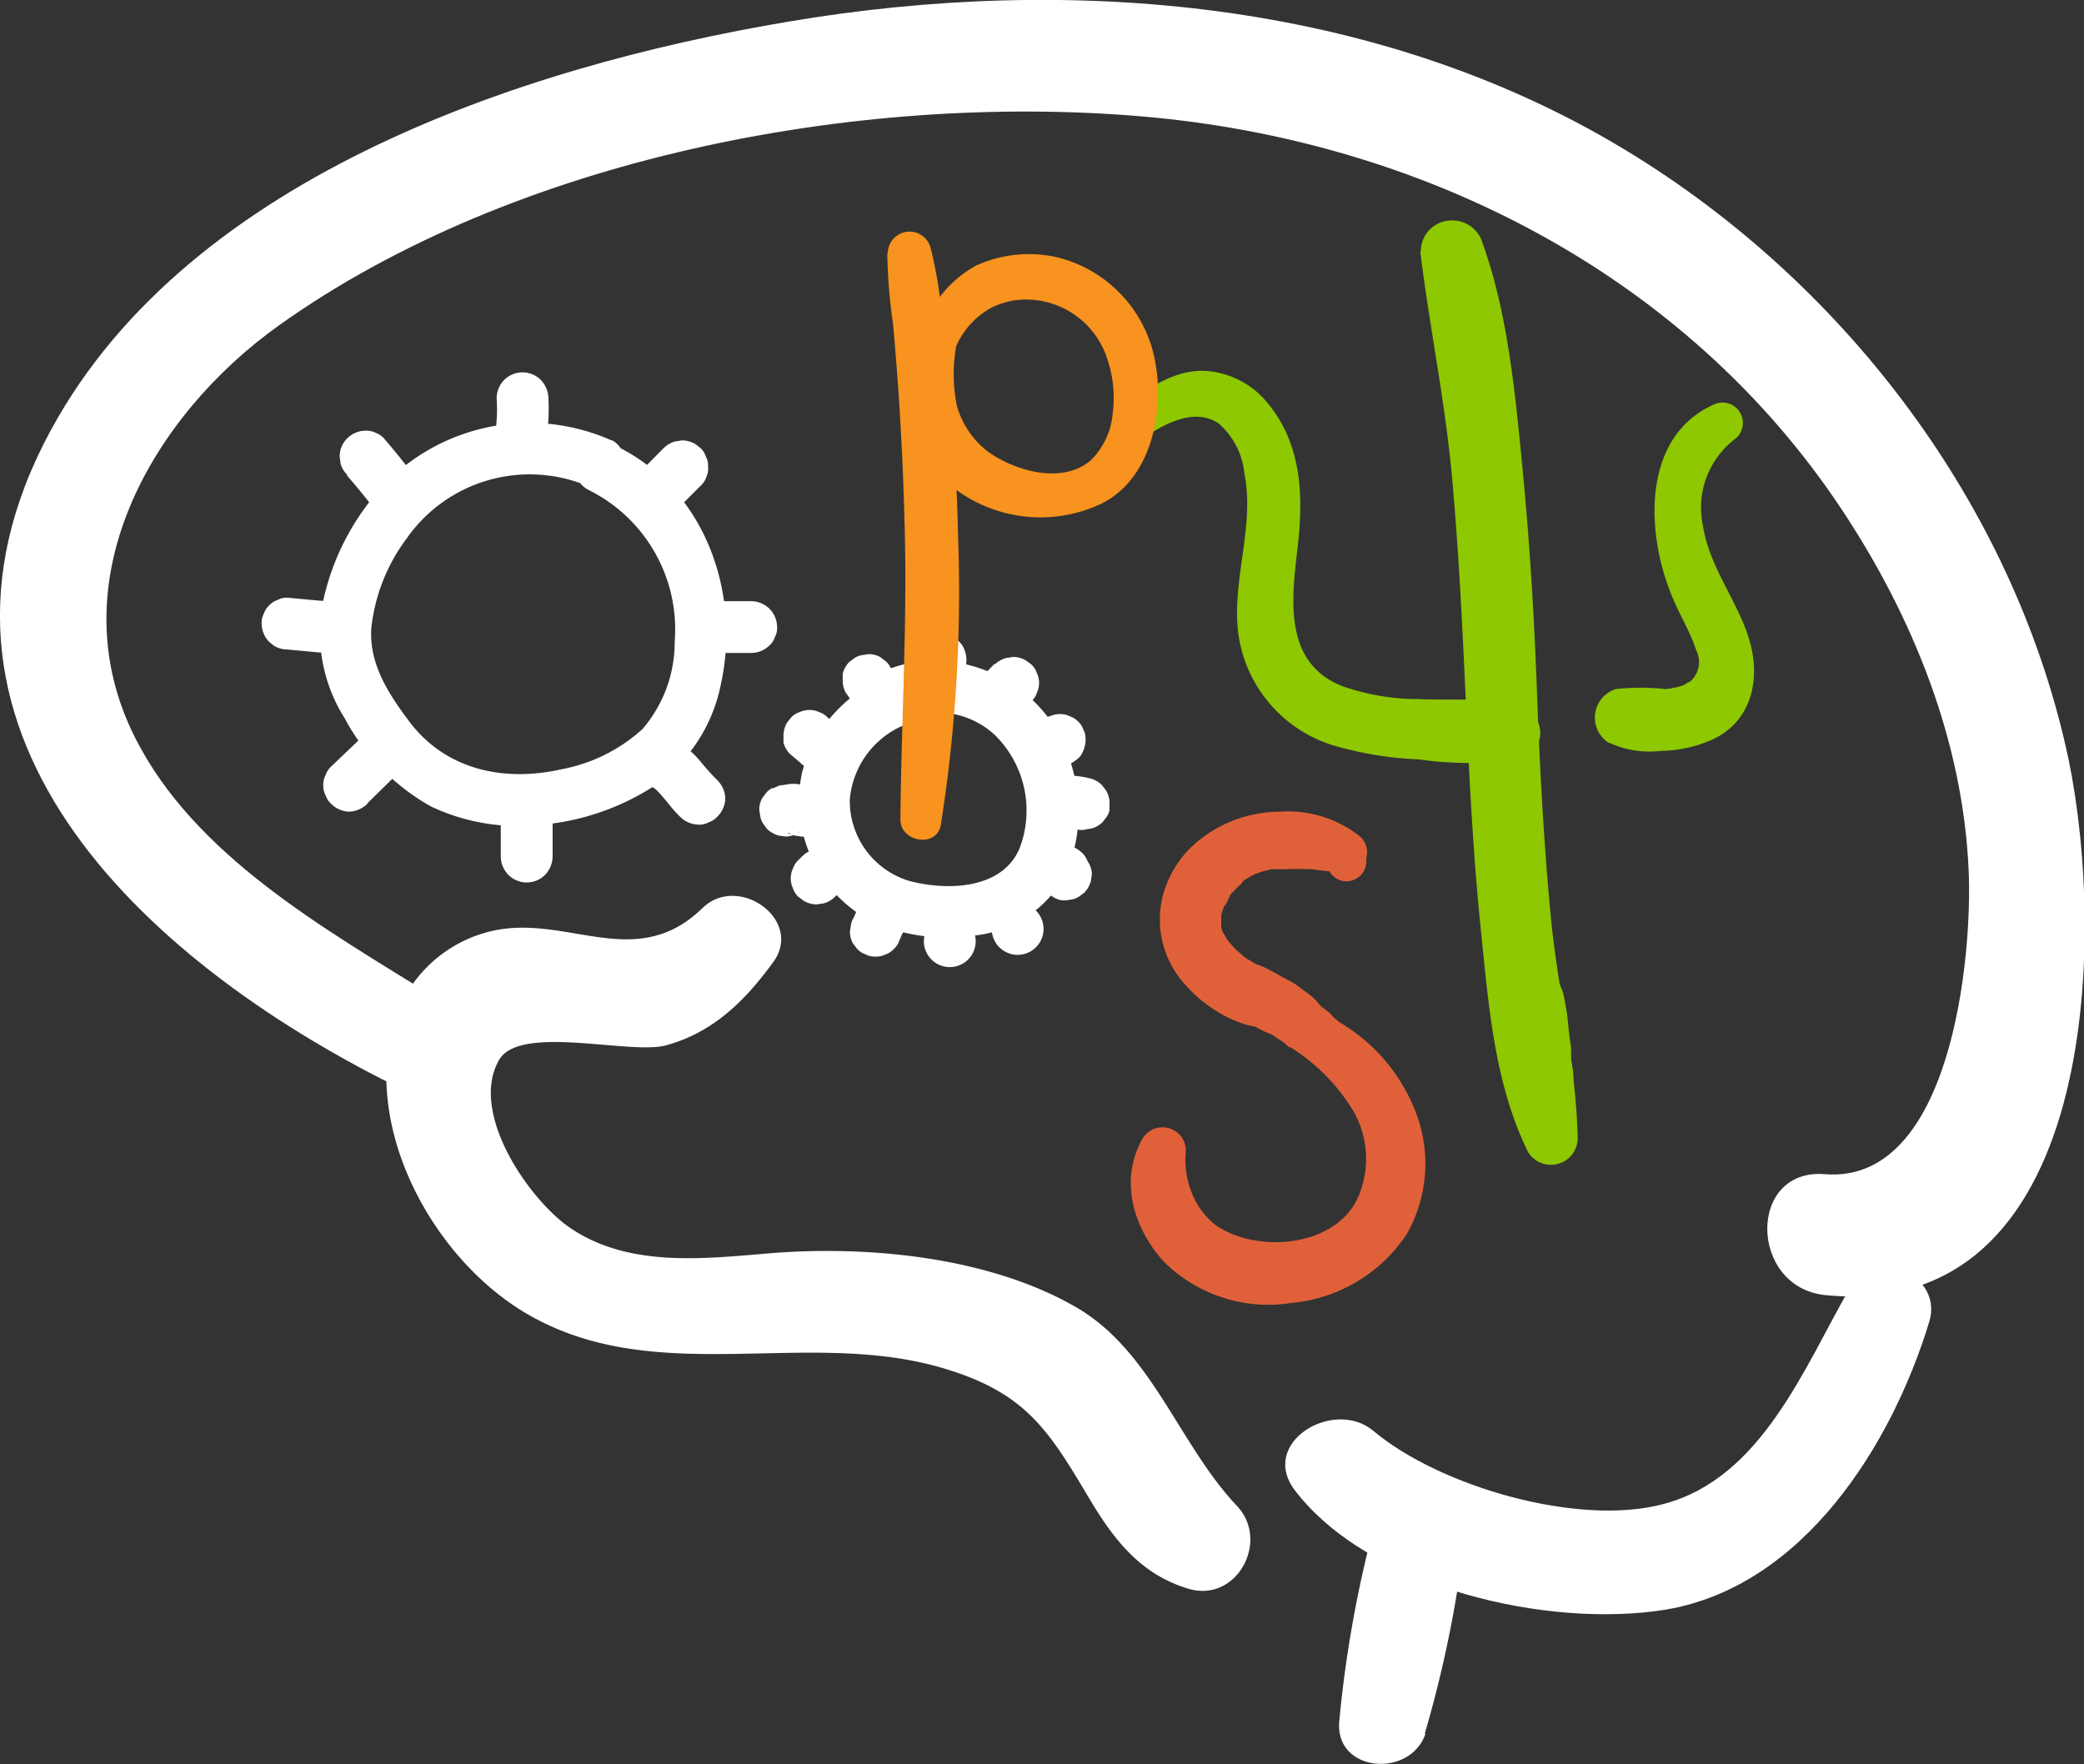 <svg xmlns="http://www.w3.org/2000/svg" viewBox="0 0 120.68 102.16"><rect x="0" y="0" width="120.68" height="102.16" fill="#333333" stroke="none"/><defs><style>.cls-1{fill:#8dc800;}.cls-2{fill:#fff;}.cls-3{fill:#e06139;}.cls-4{fill:#f7931e;}</style></defs><g id="Layer_2" data-name="Layer 2"><g id="Layer_1-2" data-name="Layer 1"><path class="cls-1" d="M82.25,14.6c.53,4.34,1.43,8.6,1.83,13s.61,8.77.81,13.17.42,8.78.87,13.15.79,8.87,2.73,12.79a1.55,1.55,0,0,0,2.87-.77c-.08-4.33-1.16-8.64-1.57-13S89.16,44.33,89,40s-.42-8.63-.84-12.93-.84-8.91-2.31-13a1.82,1.82,0,0,0-2-1.29,1.77,1.77,0,0,0-1.57,1.77Z"/><path class="cls-2" d="M25,57.63c-6.24-3.88-13.74-8.09-17.18-14.92-4.54-9,.91-18.6,8.39-23.91C29.79,9.15,49.59,5.36,66,6.73c16.21,1.35,31.57,9.07,40.67,22.8,4.11,6.2,7,13.38,7.33,20.86.23,5-1,18.19-8.33,17.6-4.48-.36-4.4,6.52,0,7,15.82,1.56,16.28-20.58,14.12-31-3-14.2-12.32-26.77-24.44-34.54C81.18.34,63.54-1.47,47.23,1,31.65,3.4,11.8,9.64,3.37,24.15-6.66,41.43,7.49,55,22.12,62.49c3.21,1.64,5.93-2.93,2.84-4.86Z"/><path class="cls-2" d="M40.69,52.57c-4,3.9-8.08.11-12.63,1.45a7.75,7.75,0,0,0-5.38,5.65c-1.46,6.08,2.5,13.18,7.64,16.29,7.52,4.55,16.33.86,24.38,3.29,4.68,1.41,6,3.52,8.36,7.49,1.44,2.42,3,4.44,5.78,5.26s4.71-2.77,2.79-4.8c-3.37-3.56-4.94-9-9.34-11.52-5.08-2.93-12.14-3.58-17.83-3.1-3.8.32-8,.79-11.34-1.41-2.4-1.56-6-6.71-4.22-9.79,1.2-2.1,7.6-.28,9.67-.85,2.74-.75,4.58-2.59,6.2-4.81,1.79-2.44-2-5.15-4.08-3.15Z"/><path class="cls-2" d="M107.12,74.58c-2.65,4.62-5.11,11-10.76,12.5-4.92,1.35-13-1-16.85-4.24-2.29-1.9-6.65.7-4.51,3.48,4.34,5.65,14.69,8,21.49,6.88,7.92-1.35,13.05-9.49,15.23-16.67.83-2.74-3.19-4.42-4.6-2Z"/><path class="cls-2" d="M82.5,100.4a68.47,68.47,0,0,0,2.39-12c.38-3-4.4-3.48-5.14-.69a68.82,68.82,0,0,0-2.2,12c-.22,2.93,4.12,3.27,5,.67Z"/><path class="cls-1" d="M93.17,43a5.53,5.53,0,0,0,3,.48,7.6,7.6,0,0,0,2.93-.63c2.26-1,2.87-3.38,2.24-5.66S99,32.91,98.62,30.47a5,5,0,0,1,1.89-5.08,1.18,1.18,0,0,0-1.19-2c-4.37,1.89-4,7.69-2.42,11.32.42,1,1,1.92,1.32,2.94a1.49,1.49,0,0,1-.46,1.9c.19-.14-.11,0-.18.08a1.4,1.4,0,0,1-.29.11,4.32,4.32,0,0,1-.86.16,13,13,0,0,0-2.86,0,1.73,1.73,0,0,0-.4,3.12Z"/><path class="cls-1" d="M66.25,25.35c1.18-.82,2.92-1.76,4.31-.84a4.42,4.42,0,0,1,1.5,2.91c.62,3.07-.75,6.17-.35,9.28a7.89,7.89,0,0,0,5.93,6.58,20.08,20.08,0,0,0,4.49.69,21,21,0,0,0,5.93,0,1.6,1.6,0,0,0,0-3.06c-1.84-.56-4-.34-5.93-.43a13.31,13.31,0,0,1-4.43-.76c-3.38-1.37-2.91-5-2.56-8s.25-6-1.75-8.4a5.05,5.05,0,0,0-3.55-1.84c-1.79-.11-3.34,1-4.71,2-1.1.84-.08,2.73,1.12,1.91Z"/><path class="cls-2" d="M53.82,38.62a8.24,8.24,0,0,0-7.38,6.14,7.9,7.9,0,0,0,3.94,8.55,10.38,10.38,0,0,0,5.69.89,6.8,6.8,0,0,0,5-2.6c2.11-2.85,1.67-7.31-.38-10.06-2.45-3.27-7.37-4.44-10.79-1.93a1.56,1.56,0,0,0-.54,2.06,1.52,1.52,0,0,0,2.05.54,4.86,4.86,0,0,1,6.22.37,6.13,6.13,0,0,1,1.42,6.52c-1,2.43-4.26,2.49-6.43,1.9a4.84,4.84,0,0,1-3.41-4.69,5.14,5.14,0,0,1,4.57-4.69,1.5,1.5,0,0,0,0-3Z"/><path class="cls-2" d="M35.41,25.5a11.69,11.69,0,0,0-13,2.39,14.29,14.29,0,0,0-3.55,6.3,9.23,9.23,0,0,0,1.1,7.4,12.71,12.71,0,0,0,5,5.11,11.83,11.83,0,0,0,6.34,1.06A14.31,14.31,0,0,0,37.9,45.5a9.36,9.36,0,0,0,3.83-5.81c1.21-5.39-.93-11.4-6.08-13.88-1.73-.84-3.25,1.75-1.51,2.59a9,9,0,0,1,4.93,8.75,7.7,7.7,0,0,1-1.87,5.07,9.56,9.56,0,0,1-4.67,2.32c-3.32.76-6.71.05-8.82-2.75-1.19-1.58-2.34-3.33-2.21-5.39a10.51,10.51,0,0,1,2.05-5.22A8.69,8.69,0,0,1,33.9,28.09,1.55,1.55,0,0,0,36,27.55a1.51,1.51,0,0,0-.54-2.05Z"/><path class="cls-2" d="M31.59,25.72a11.86,11.86,0,0,0,.17-2.66A1.61,1.61,0,0,0,31.32,22a1.52,1.52,0,0,0-1.06-.44,1.5,1.5,0,0,0-1.5,1.5A9.37,9.37,0,0,1,28.69,25l.06-.4c0,.12,0,.23-.05.35a1.12,1.12,0,0,0,0,.6,1.16,1.16,0,0,0,.18.56,1.5,1.5,0,0,0,2,.53,1.46,1.46,0,0,0,.69-.89Z"/><path class="cls-2" d="M39.41,29.29l1.18-1.18a1.11,1.11,0,0,0,.31-.49A1.06,1.06,0,0,0,41,27a1,1,0,0,0-.13-.57,1.11,1.11,0,0,0-.31-.49l-.3-.23a1.55,1.55,0,0,0-.76-.21l-.4.06a1.57,1.57,0,0,0-.66.38l-1.18,1.19a1.14,1.14,0,0,0-.31.48,1.36,1.36,0,0,0,0,1.16,1.08,1.08,0,0,0,.31.48l.3.24a1.54,1.54,0,0,0,.76.2l.4-.05a1.49,1.49,0,0,0,.66-.39Z"/><path class="cls-2" d="M41.5,37.81h2a1.5,1.5,0,0,0,1.06-.44,1,1,0,0,0,.31-.48,1.06,1.06,0,0,0,.13-.58,1.52,1.52,0,0,0-.44-1.06,1.54,1.54,0,0,0-1.06-.44h-2a1.56,1.56,0,0,0-1.06.44,1.21,1.21,0,0,0-.31.49,1.25,1.25,0,0,0-.13.57,1.54,1.54,0,0,0,.44,1.06,1.58,1.58,0,0,0,1.06.44Z"/><path class="cls-2" d="M38.08,45.7h0l-.36-.15a1.55,1.55,0,0,1,.32.2l-.3-.24c.65.51,1.06,1.24,1.66,1.8a1.54,1.54,0,0,0,1.06.44,1.11,1.11,0,0,0,.57-.13,1.21,1.21,0,0,0,.49-.31A1.56,1.56,0,0,0,42,46.26a1.54,1.54,0,0,0-.44-1.06,14.54,14.54,0,0,1-1-1.11,4.76,4.76,0,0,0-.54-.56,4.53,4.53,0,0,0-.55-.43,3.67,3.67,0,0,0-.6-.29,1.22,1.22,0,0,0-.6,0,1.34,1.34,0,0,0-1,.57,1.14,1.14,0,0,0-.27.51A1.49,1.49,0,0,0,37.18,45l.24.31a1.45,1.45,0,0,0,.66.38Z"/><path class="cls-2" d="M29,47.45V49.6a1.54,1.54,0,0,0,.44,1.06,1.52,1.52,0,0,0,1.06.44,1.5,1.5,0,0,0,1.06-.44A1.54,1.54,0,0,0,32,49.6V47.45a1.54,1.54,0,0,0-.44-1.06A1.52,1.52,0,0,0,30.48,46a1.46,1.46,0,0,0-1.06.44A1.54,1.54,0,0,0,29,47.45Z"/><path class="cls-2" d="M21.26,46.53,23,44.82a1.24,1.24,0,0,0,.31-.48,1.29,1.29,0,0,0,.13-.58,1.27,1.27,0,0,0-.13-.58A1.11,1.11,0,0,0,23,42.7,1.47,1.47,0,0,0,22,42.26a1.54,1.54,0,0,0-1.06.44l-1.78,1.7a1.21,1.21,0,0,0-.31.49,1.15,1.15,0,0,0-.13.58,1.14,1.14,0,0,0,.13.57,1.21,1.21,0,0,0,.31.49A1.56,1.56,0,0,0,20.2,47a1.61,1.61,0,0,0,1.06-.44Z"/><path class="cls-2" d="M16.65,37.61l1.84.17a1.08,1.08,0,0,0,.58-.13,1.14,1.14,0,0,0,.48-.31,1,1,0,0,0,.31-.48,1.15,1.15,0,0,0,.13-.58,1.54,1.54,0,0,0-.44-1.06l-.3-.23a1.48,1.48,0,0,0-.76-.21l-1.84-.17a1.17,1.17,0,0,0-.58.13,1.24,1.24,0,0,0-.48.31,1.14,1.14,0,0,0-.31.48,1.17,1.17,0,0,0-.13.58,1.54,1.54,0,0,0,.44,1.06l.3.24a1.57,1.57,0,0,0,.76.2Z"/><path class="cls-2" d="M20.09,27.53c.48.55.95,1.12,1.4,1.7l-.23-.31.38.5a1,1,0,0,0,.38.42,1.26,1.26,0,0,0,.51.27,1.22,1.22,0,0,0,.6,0,1.12,1.12,0,0,0,.56-.18,1.52,1.52,0,0,0,.69-.9l.05-.4a1.5,1.5,0,0,0-.2-.75c-.64-.86-1.31-1.7-2-2.5a1.27,1.27,0,0,0-.48-.32,1.17,1.17,0,0,0-.58-.12,1.5,1.5,0,0,0-1.06.44,1.46,1.46,0,0,0-.44,1.06l.05.39a1.47,1.47,0,0,0,.39.67Z"/><path class="cls-2" d="M53,37.86c-.09.39-.19.78-.27,1.17a1,1,0,0,0,0,.6,1.16,1.16,0,0,0,.18.56,1.18,1.18,0,0,0,.38.42,1.26,1.26,0,0,0,.51.27l.4,0a1.54,1.54,0,0,0,.76-.2l.3-.24a1.49,1.49,0,0,0,.39-.66c.09-.39.19-.78.27-1.17a1.66,1.66,0,0,0-.15-1.16,1.18,1.18,0,0,0-.38-.42,1.26,1.26,0,0,0-.51-.27l-.4-.05a1.54,1.54,0,0,0-.76.2l-.3.24a1.39,1.39,0,0,0-.39.66Z"/><path class="cls-2" d="M46.22,48.17l.08,0-.36.15a1.25,1.25,0,0,1,.26-.07l-.4.06a.94.94,0,0,1,.29,0l-.4,0a1.11,1.11,0,0,1,.26.07l-.36-.15.09,0a1.09,1.09,0,0,0,.55.18,1.22,1.22,0,0,0,.6,0,1.14,1.14,0,0,0,.51-.27,1.06,1.06,0,0,0,.39-.42l.15-.36a1.51,1.51,0,0,0,0-.79l-.15-.36a1.47,1.47,0,0,0-.54-.54,3.9,3.9,0,0,0-.47-.2l-.12,0a4.67,4.67,0,0,0-.52-.08h-.26a4.67,4.67,0,0,0-.52.08l-.12,0-.41.17-.07,0a1.12,1.12,0,0,0-.42.39,1.14,1.14,0,0,0-.27.51,1.08,1.08,0,0,0,0,.59,1.12,1.12,0,0,0,.18.56l.23.31a1.57,1.57,0,0,0,.66.38l.4.06a1.58,1.58,0,0,0,.76-.21Z"/><path class="cls-2" d="M55,56a1.5,1.5,0,0,0,0-3,1.5,1.5,0,0,0,0,3Z"/><path class="cls-2" d="M61.63,48a3,3,0,0,1,.73,0l-.4-.05a3.73,3.73,0,0,1,.46.09A1.18,1.18,0,0,0,63,48a1.12,1.12,0,0,0,.56-.18,1,1,0,0,0,.42-.39,1.14,1.14,0,0,0,.27-.51l0-.39a1.42,1.42,0,0,0-.2-.76l-.24-.31a1.45,1.45,0,0,0-.66-.38,5.31,5.31,0,0,0-1-.16,3.11,3.11,0,0,0-.61,0,1.06,1.06,0,0,0-.58.13,1.36,1.36,0,0,0-.79.79,1.06,1.06,0,0,0-.13.58l0,.4a1.49,1.49,0,0,0,.39.66l.3.23a1.48,1.48,0,0,0,.76.21Z"/><path class="cls-2" d="M45.76,43.67l.58.49a1.11,1.11,0,0,0,.49.31,1,1,0,0,0,.57.13,1.06,1.06,0,0,0,.58-.13,1.11,1.11,0,0,0,.49-.31l.23-.3a1.47,1.47,0,0,0,.2-.76l0-.4a1.57,1.57,0,0,0-.38-.66l-.59-.49a1.14,1.14,0,0,0-.48-.31,1.36,1.36,0,0,0-1.16,0,1.14,1.14,0,0,0-.48.31l-.24.3a1.54,1.54,0,0,0-.2.76l0,.4a1.49,1.49,0,0,0,.39.66Z"/><path class="cls-2" d="M49,40.14l.38.54a1.12,1.12,0,0,0,.39.42,1.14,1.14,0,0,0,.51.27,1.08,1.08,0,0,0,.59,0,1,1,0,0,0,.56-.17l.31-.24a1.57,1.57,0,0,0,.38-.66l0-.4a1.47,1.47,0,0,0-.2-.76l-.38-.53a1,1,0,0,0-.39-.42,1,1,0,0,0-.51-.27,1.08,1.08,0,0,0-.59,0,1.12,1.12,0,0,0-.56.18l-.31.23a1.54,1.54,0,0,0-.38.67l0,.39a1.44,1.44,0,0,0,.2.76Z"/><path class="cls-2" d="M57.6,38.43l-.37.38a1.14,1.14,0,0,0-.31.48,1.36,1.36,0,0,0,0,1.16,1,1,0,0,0,.31.48l.3.24a1.54,1.54,0,0,0,.76.2l.4,0a1.49,1.49,0,0,0,.66-.39l.38-.38a1.11,1.11,0,0,0,.31-.48,1.27,1.27,0,0,0,.13-.58,1.22,1.22,0,0,0-.13-.57,1.21,1.21,0,0,0-.31-.49l-.31-.23a1.42,1.42,0,0,0-.75-.21l-.4.06a1.54,1.54,0,0,0-.67.38Z"/><path class="cls-2" d="M61,41.4l-.65.21a1.26,1.26,0,0,0-.51.27,1.18,1.18,0,0,0-.38.42,1.16,1.16,0,0,0-.18.56,1.11,1.11,0,0,0,0,.6l.16.36a1.61,1.61,0,0,0,.53.54l.36.15a1.55,1.55,0,0,0,.8,0l.64-.22a1.23,1.23,0,0,0,.52-.27,1,1,0,0,0,.38-.42,1.66,1.66,0,0,0,.15-1.16l-.15-.35a1.4,1.4,0,0,0-.54-.54l-.36-.15a1.51,1.51,0,0,0-.79,0Z"/><path class="cls-2" d="M48.35,51.93l.22-.22a1.14,1.14,0,0,0,.31-.48,1.36,1.36,0,0,0,0-1.16,1.08,1.08,0,0,0-.31-.48l-.3-.24a1.57,1.57,0,0,0-.76-.2l-.4.05a1.49,1.49,0,0,0-.66.39l-.22.21a1.21,1.21,0,0,0-.31.49,1.34,1.34,0,0,0,0,1.15,1.21,1.21,0,0,0,.31.49l.31.23a1.51,1.51,0,0,0,.75.21l.4-.06a1.45,1.45,0,0,0,.66-.38Z"/><path class="cls-2" d="M52,54.65l.23-.54a1.09,1.09,0,0,0,.18-.55,1.22,1.22,0,0,0,0-.6,1.72,1.72,0,0,0-.69-.9l-.36-.15a1.55,1.55,0,0,0-.8,0l-.35.15a1.47,1.47,0,0,0-.54.54l-.23.53a1.16,1.16,0,0,0-.18.56,1.12,1.12,0,0,0,0,.6,1.06,1.06,0,0,0,.27.51,1.13,1.13,0,0,0,.42.39l.35.15a1.55,1.55,0,0,0,.8,0l.36-.15a1.55,1.55,0,0,0,.54-.54Z"/><path class="cls-2" d="M58.93,55.29a1.5,1.5,0,0,0,0-3,1.5,1.5,0,0,0,0,3Z"/><path class="cls-2" d="M60.32,51.2l.11.21a1.72,1.72,0,0,0,.9.69,1.22,1.22,0,0,0,.6,0,1.09,1.09,0,0,0,.55-.18l.31-.23a1.54,1.54,0,0,0,.38-.67l.06-.4A1.42,1.42,0,0,0,63,49.9l-.11-.22a1.18,1.18,0,0,0-.38-.42A1.26,1.26,0,0,0,62,49a1.11,1.11,0,0,0-.6,0,1.22,1.22,0,0,0-.56.17l-.3.24a1.49,1.49,0,0,0-.39.66l-.05.4a1.57,1.57,0,0,0,.2.76Z"/><path class="cls-3" d="M79.12,49.89c0-.31-.05.07,0-.21a1.24,1.24,0,0,0-.32-1.21A6.74,6.74,0,0,0,74.1,47a7.56,7.56,0,0,0-4.66,1.65,6.09,6.09,0,0,0-2.17,3.51,5.6,5.6,0,0,0,1.25,4.73,8.18,8.18,0,0,0,2.06,1.74,7.53,7.53,0,0,0,1.35.63,4.33,4.33,0,0,0,.79.19,2.14,2.14,0,0,0,.67,0s.45-.09.13-.05a1.42,1.42,0,0,0,.71-2.65c.3.21-.55-.46-.43-.39-.17-.1-.36-.16-.53-.25a9.42,9.42,0,0,1-1-.56c-.06,0-.55-.42-.24-.16l-.44-.39c-.14-.13-.26-.28-.39-.42s-.12-.14,0,0L71,54.31c0-.07-.37-.61-.14-.21a1.47,1.47,0,0,1-.14-.45,1.16,1.16,0,0,1,0-.18c0-.13,0-.07,0,.18,0,0,0-.42,0-.46s0-.16,0-.24c0,.28,0,.32,0,.13s.07-.31.12-.47a2,2,0,0,1,.08-.22l0,.09.23-.43c0-.08.17-.38.26-.41-.15.2-.17.22-.05.07l.16-.19c.12-.12.23-.23.36-.34L72,51c-.19.14-.21.16,0,0a6.11,6.11,0,0,1,.79-.44c-.37.16.2-.06.28-.09l.57-.14.28,0c-.21,0-.21,0,0,0l.59,0a11.83,11.83,0,0,1,1.19,0c.19,0,.2,0,0,0l.3,0a8.08,8.08,0,0,0,.86.11,8.57,8.57,0,0,0,1.13.07L76.9,50c-.07-.15,0,.22,0,.22a1.1,1.1,0,0,0,1.22.8,1.15,1.15,0,0,0,1-1.1Z"/><path class="cls-3" d="M74.71,60.63a11.15,11.15,0,0,1,3.68,3.74,5.56,5.56,0,0,1,.4,4.58c-1.05,3.21-5.82,3.74-8.38,2a4.46,4.46,0,0,1-1.3-1.65,5.22,5.22,0,0,1-.44-2.7,1.35,1.35,0,0,0-2.5-.68c-1.37,2.4-.55,5.19,1.23,7.14a8.57,8.57,0,0,0,7.36,2.39,9,9,0,0,0,6.71-4,8.28,8.28,0,0,0,.43-7.26,10.38,10.38,0,0,0-2.49-3.62,10.92,10.92,0,0,0-3.7-2.26,1.28,1.28,0,0,0-1.53.75,1.31,1.31,0,0,0,.53,1.61Z"/><path class="cls-3" d="M70.41,56.7A1.69,1.69,0,0,0,71,58.36,3.74,3.74,0,0,0,72,59l.34.19c.17.07-.31-.26-.07-.07l.39.3a4.9,4.9,0,0,0,1.16.54l-.38-.16a2.76,2.76,0,0,1,.39.18c.05,0,.26.2.05,0s0,0,0,0a2.78,2.78,0,0,0,.62.41c.22.09-.18-.18,0-.07l.16.14c.29.24.57.46.87.68a2.58,2.58,0,0,0,1.33.39A1.22,1.22,0,0,0,78,60.85a1.29,1.29,0,0,0-.25-1.35c.23.3,0,0-.07-.12l-.23-.29-.32-.25c-.1-.13.27.23.05,0s-.41-.35-.61-.53-.16-.22,0,.07a1.47,1.47,0,0,1-.1-.13,3.2,3.2,0,0,0-.74-.73l-.17-.13c-.2-.14,0,0,.07.07-.19-.16-.39-.31-.59-.45s-.52-.29-.79-.44-.48-.28-.73-.4A3.52,3.52,0,0,0,72,55.7a1.55,1.55,0,0,0-1.61,1Z"/><path class="cls-3" d="M71.65,58.43c.21.49.69.65,1.11.89s.56.36.84.55.53.37.81.53a3.39,3.39,0,0,0,.7.31,1.37,1.37,0,0,0,1.2-.09,1.14,1.14,0,0,0,.51-1.24,1.45,1.45,0,0,0-.69-.88l-.37-.24c-.26-.16-.54-.3-.8-.45a8.4,8.4,0,0,0-.78-.42c-.35-.17-.72-.3-1.08-.44l.27.11a1.67,1.67,0,0,0-.52-.17l-.29,0a1,1,0,0,0-.91.52,1.08,1.08,0,0,0-.14.53,1,1,0,0,0,.14.52Z"/><path class="cls-1" d="M90.85,63.43c-.17.19-.14.14.09-.14a1.27,1.27,0,0,0,.17-.63c0-.11,0-.22,0-.33,0-.34-.09-.67-.13-1l0-.22q0,.26,0,0l0-.33c0-.26-.07-.51-.1-.77-.07-.61-.1-1.23-.23-1.83a6.41,6.41,0,0,0-.16-.76,5.79,5.79,0,0,0-.42-.91,1.27,1.27,0,0,0-2.3.3,4.87,4.87,0,0,0-.17,1,6.68,6.68,0,0,0,.07.77A12.77,12.77,0,0,0,88,60.42c.13.5.26,1,.4,1.5q.09.39.21.75c0,.11.07.22.11.32a1.33,1.33,0,0,0,.32.55c.28.23.33.26.16.1a1.1,1.1,0,0,0,.91.3,1,1,0,0,0,.79-.51Z"/><path class="cls-4" d="M55.31,20.18a4.72,4.72,0,0,1,2.13-2.38,5.31,5.31,0,0,1,1.24-.4,5,5,0,0,1,1.47,0,4.94,4.94,0,0,1,4,3.48,6.89,6.89,0,0,1,.29,3,4.36,4.36,0,0,1-1.26,2.76c-1.67,1.45-4.44.62-6-.51a5.1,5.1,0,0,1-1.78-2.67,9.37,9.37,0,0,1,0-3.58,1.25,1.25,0,0,0-2.27-1c-2,2.62-.69,6.8,1.51,8.88a8.26,8.26,0,0,0,9,1.47c2.95-1.34,3.79-5.23,3.28-8.14a7.62,7.62,0,0,0-5.61-6.17,7.38,7.38,0,0,0-4.79.46,6.7,6.7,0,0,0-3.2,4c-.39,1.15,1.44,1.94,2,.83Z"/><path class="cls-4" d="M51.38,14.66a32.1,32.1,0,0,0,.34,4.14c.11,1.3.22,2.6.31,3.91q.28,4.16.37,8.33c.12,5.48-.21,10.94-.26,16.42,0,1.3,2.1,1.66,2.34.31a86.65,86.65,0,0,0,1-16.73c-.06-2.79-.22-5.56-.47-8.33-.12-1.39-.27-2.77-.45-4.16a24.06,24.06,0,0,0-.68-4.23,1.26,1.26,0,0,0-2.47.34Z"/></g></g></svg>